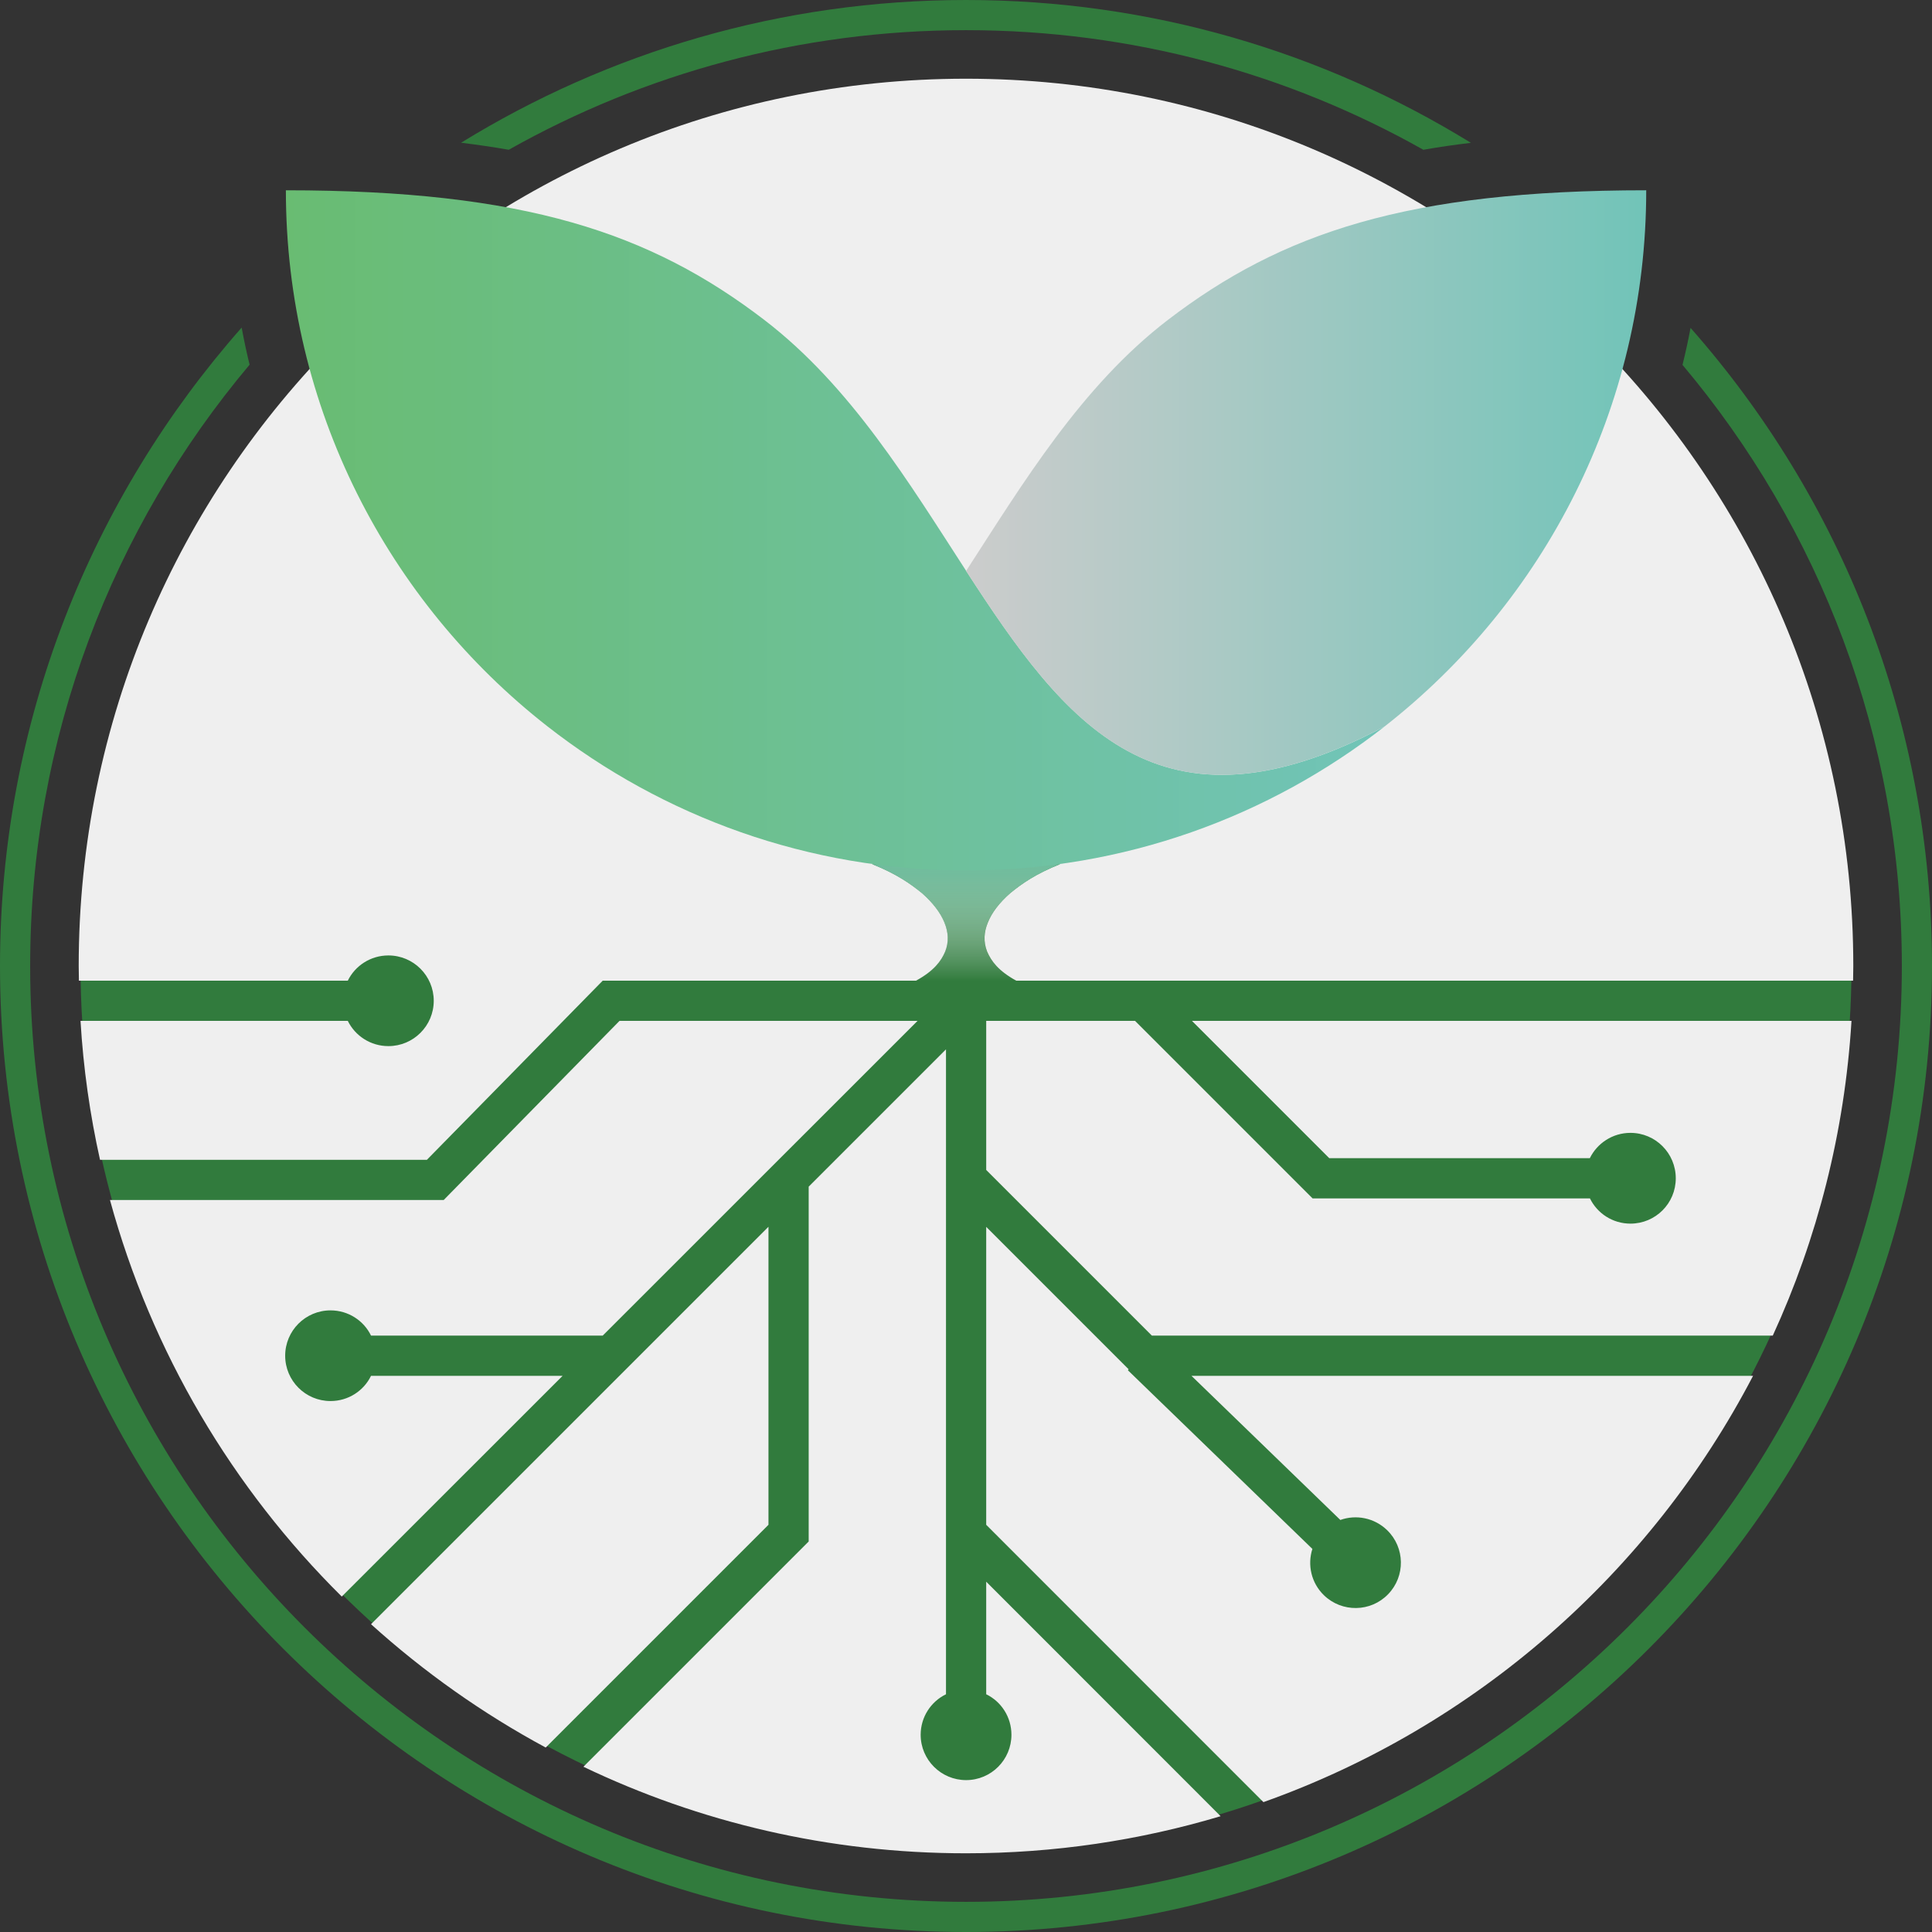 <?xml version="1.0" encoding="UTF-8"?>
<svg id="_图层_2" data-name="图层 2" xmlns="http://www.w3.org/2000/svg" xmlns:xlink="http://www.w3.org/1999/xlink" viewBox="0 0 192.2 192.2">
  <rect x="0" y="0" width="192.2" height="192.2" fill="#333333" stroke="none"/>
  <defs>
    <style>
      .cls-1 {
        fill: url(#_未命名的渐变_39);
      }

      .cls-2 {
        fill: url(#_未命名的渐变_236);
      }

      .cls-3 {
        fill: #317b3d;
      }

      .cls-4 {
        fill: #efefef;
      }

      .cls-5 {
        fill: url(#_未命名的渐变_151);
      }
    </style>
    <linearGradient id="_未命名的渐变_236" data-name="未命名的渐变 236" x1="96.11" y1="97.57" x2="96.11" y2="85.95" gradientUnits="userSpaceOnUse">
      <stop offset="0" stop-color="#fff" stop-opacity="0"/>
      <stop offset="0" stop-color="#fdfefe" stop-opacity="0"/>
      <stop offset=".37" stop-color="#c1e2d4" stop-opacity=".43"/>
      <stop offset=".66" stop-color="#94ceb6" stop-opacity=".74"/>
      <stop offset=".88" stop-color="#79c1a4" stop-opacity=".93"/>
      <stop offset="1" stop-color="#6fbd9d"/>
    </linearGradient>
    <linearGradient id="_未命名的渐变_39" data-name="未命名的渐变 39" x1="28.44" y1="52.76" x2="137.76" y2="52.76" gradientUnits="userSpaceOnUse">
      <stop offset="0" stop-color="#69bc72"/>
      <stop offset="1" stop-color="#71c4b8"/>
    </linearGradient>
    <linearGradient id="_未命名的渐变_151" data-name="未命名的渐变 151" x1="96.11" y1="48" x2="163.77" y2="48" gradientUnits="userSpaceOnUse">
      <stop offset="0" stop-color="#ccc"/>
      <stop offset="1" stop-color="#71c4b8"/>
    </linearGradient>
  </defs>
  <g id="_图层_1-2" data-name="图层 1">
    <circle class="cls-3" cx="96.1" cy="96.1" r="88.09"/>
    <g>
      <path class="cls-4" d="M184.37,96.1c0,.49-.01,.97-.02,1.46H101.1c-1.77-.97-2.48-1.93-2.9-2.9-.38-.97-.32-1.94,.08-2.9,.39-.97,1.12-1.94,2.21-2.9,1.18-.97,2.56-1.94,4.98-2.9h-18.71c2.42,.97,3.8,1.94,4.98,2.9,1.09,.97,1.82,1.94,2.21,2.9,.4,.97,.46,1.94,.08,2.9-.41,.97-1.13,1.93-2.9,2.9h-31.17l-17.49,17.82H9.95c-1-4.49-1.66-9.1-1.94-13.82h26.59c.73,1.49,2.27,2.51,4.04,2.51,2.49,0,4.51-2.02,4.51-4.51s-2.02-4.51-4.51-4.51c-1.77,0-3.31,1.02-4.04,2.51H7.85c0-.49-.02-.97-.02-1.46C7.83,47.35,47.35,7.83,96.1,7.83s88.27,39.52,88.27,88.27Zm-65.84,40.77l14.81,14.34c1.56-.56,3.38-.22,4.65,1.01,1.79,1.73,1.84,4.59,.1,6.38-1.73,1.79-4.59,1.83-6.38,.1-1.27-1.23-1.66-3.03-1.15-4.61l-18.36-17.78,.08-.09-14.17-14.17v29.64l27.58,27.59c21.09-7.5,38.48-22.79,48.71-42.41h-55.87Zm-56.9-35.31l-17.49,17.82H10.94c4.14,15.17,12.21,28.7,23.06,39.45l21.97-21.96h-19.06c-.72,1.49-2.26,2.51-4.03,2.51-2.49,0-4.51-2.02-4.51-4.51s2.02-4.51,4.51-4.51c1.77,0,3.31,1.02,4.03,2.51h23.05l31.32-31.31h-29.65Zm100.57,20.17c-1.77,0-3.3-1.02-4.03-2.51h-27.59l-17.66-17.66h-14.81v14.83l16.48,16.48h61.77c4.42-9.63,7.15-20.19,7.83-31.31H118.58l13.66,13.66h25.92c.73-1.49,2.27-2.52,4.04-2.52,2.49,0,4.51,2.02,4.51,4.52s-2.02,4.51-4.51,4.51Zm-125.29,39.85c5.26,4.75,11.09,8.88,17.38,12.27l22.16-22.16v-29.65l-14.24,14.24-.59,.59-24.71,24.71Zm61.2-4.23v11.2c1.49,.72,2.51,2.26,2.51,4.03,0,2.49-2.02,4.51-4.51,4.51s-4.52-2.02-4.52-4.51c0-1.77,1.03-3.31,2.52-4.03V104.39l-13.66,13.66v35.3l-22.41,22.41c11.52,5.52,24.43,8.61,38.06,8.61,8.8,0,17.3-1.29,25.33-3.69l-23.31-23.32Z"/>
      <path class="cls-2" d="M91.11,97.57c1.78-.97,2.5-1.94,2.91-2.9,.38-.97,.32-1.94-.08-2.9-.39-.97-1.12-1.94-2.21-2.9-1.18-.97-2.56-1.94-4.98-2.9h18.71c-2.42,.97-3.8,1.94-4.98,2.9-1.09,.97-1.82,1.94-2.21,2.9-.4,.97-.46,1.94-.08,2.9,.42,.97,1.14,1.94,2.91,2.9h-10Z"/>
      <g>
        <path class="cls-1" d="M137.76,72.26c-11.48,8.98-25.93,14.33-41.65,14.33s-30.17-5.36-41.66-14.34c-15.83-12.38-26.01-31.66-26.01-53.32,23.74,0,36.28,4.23,47.6,12.9,8.61,6.6,14.43,16.26,20.08,24.97,9.83,15.17,19.11,27.43,41.65,15.46Z"/>
        <path class="cls-5" d="M163.77,18.93c0,21.65-10.17,40.93-26,53.32,0,0-.01,0-.01,.01-22.54,11.97-31.82-.29-41.65-15.46,5.64-8.71,11.46-18.37,20.07-24.97,11.33-8.67,23.85-12.9,47.6-12.9Z"/>
      </g>
    </g>
    <path class="cls-3" d="M168.18,32.62c-.23,1.24-.5,2.46-.8,3.68,13.62,16.19,21.82,37.05,21.82,59.8,0,51.34-41.76,93.1-93.1,93.1S3,147.44,3,96.1c0-22.76,8.21-43.63,21.83-59.82-.3-1.22-.56-2.45-.79-3.69C9.09,49.54,0,71.78,0,96.1c0,52.99,43.11,96.1,96.1,96.1s96.1-43.11,96.1-96.1c0-24.3-9.07-46.54-24.02-63.48ZM96.1,3c16.52,0,32.04,4.32,45.5,11.9,1.53-.27,3.1-.5,4.73-.69C131.71,5.2,114.5,0,96.1,0S60.49,5.2,45.87,14.2c1.63,.2,3.21,.43,4.74,.7,13.46-7.58,28.98-11.9,45.49-11.9Z"/>
  </g>
</svg>
